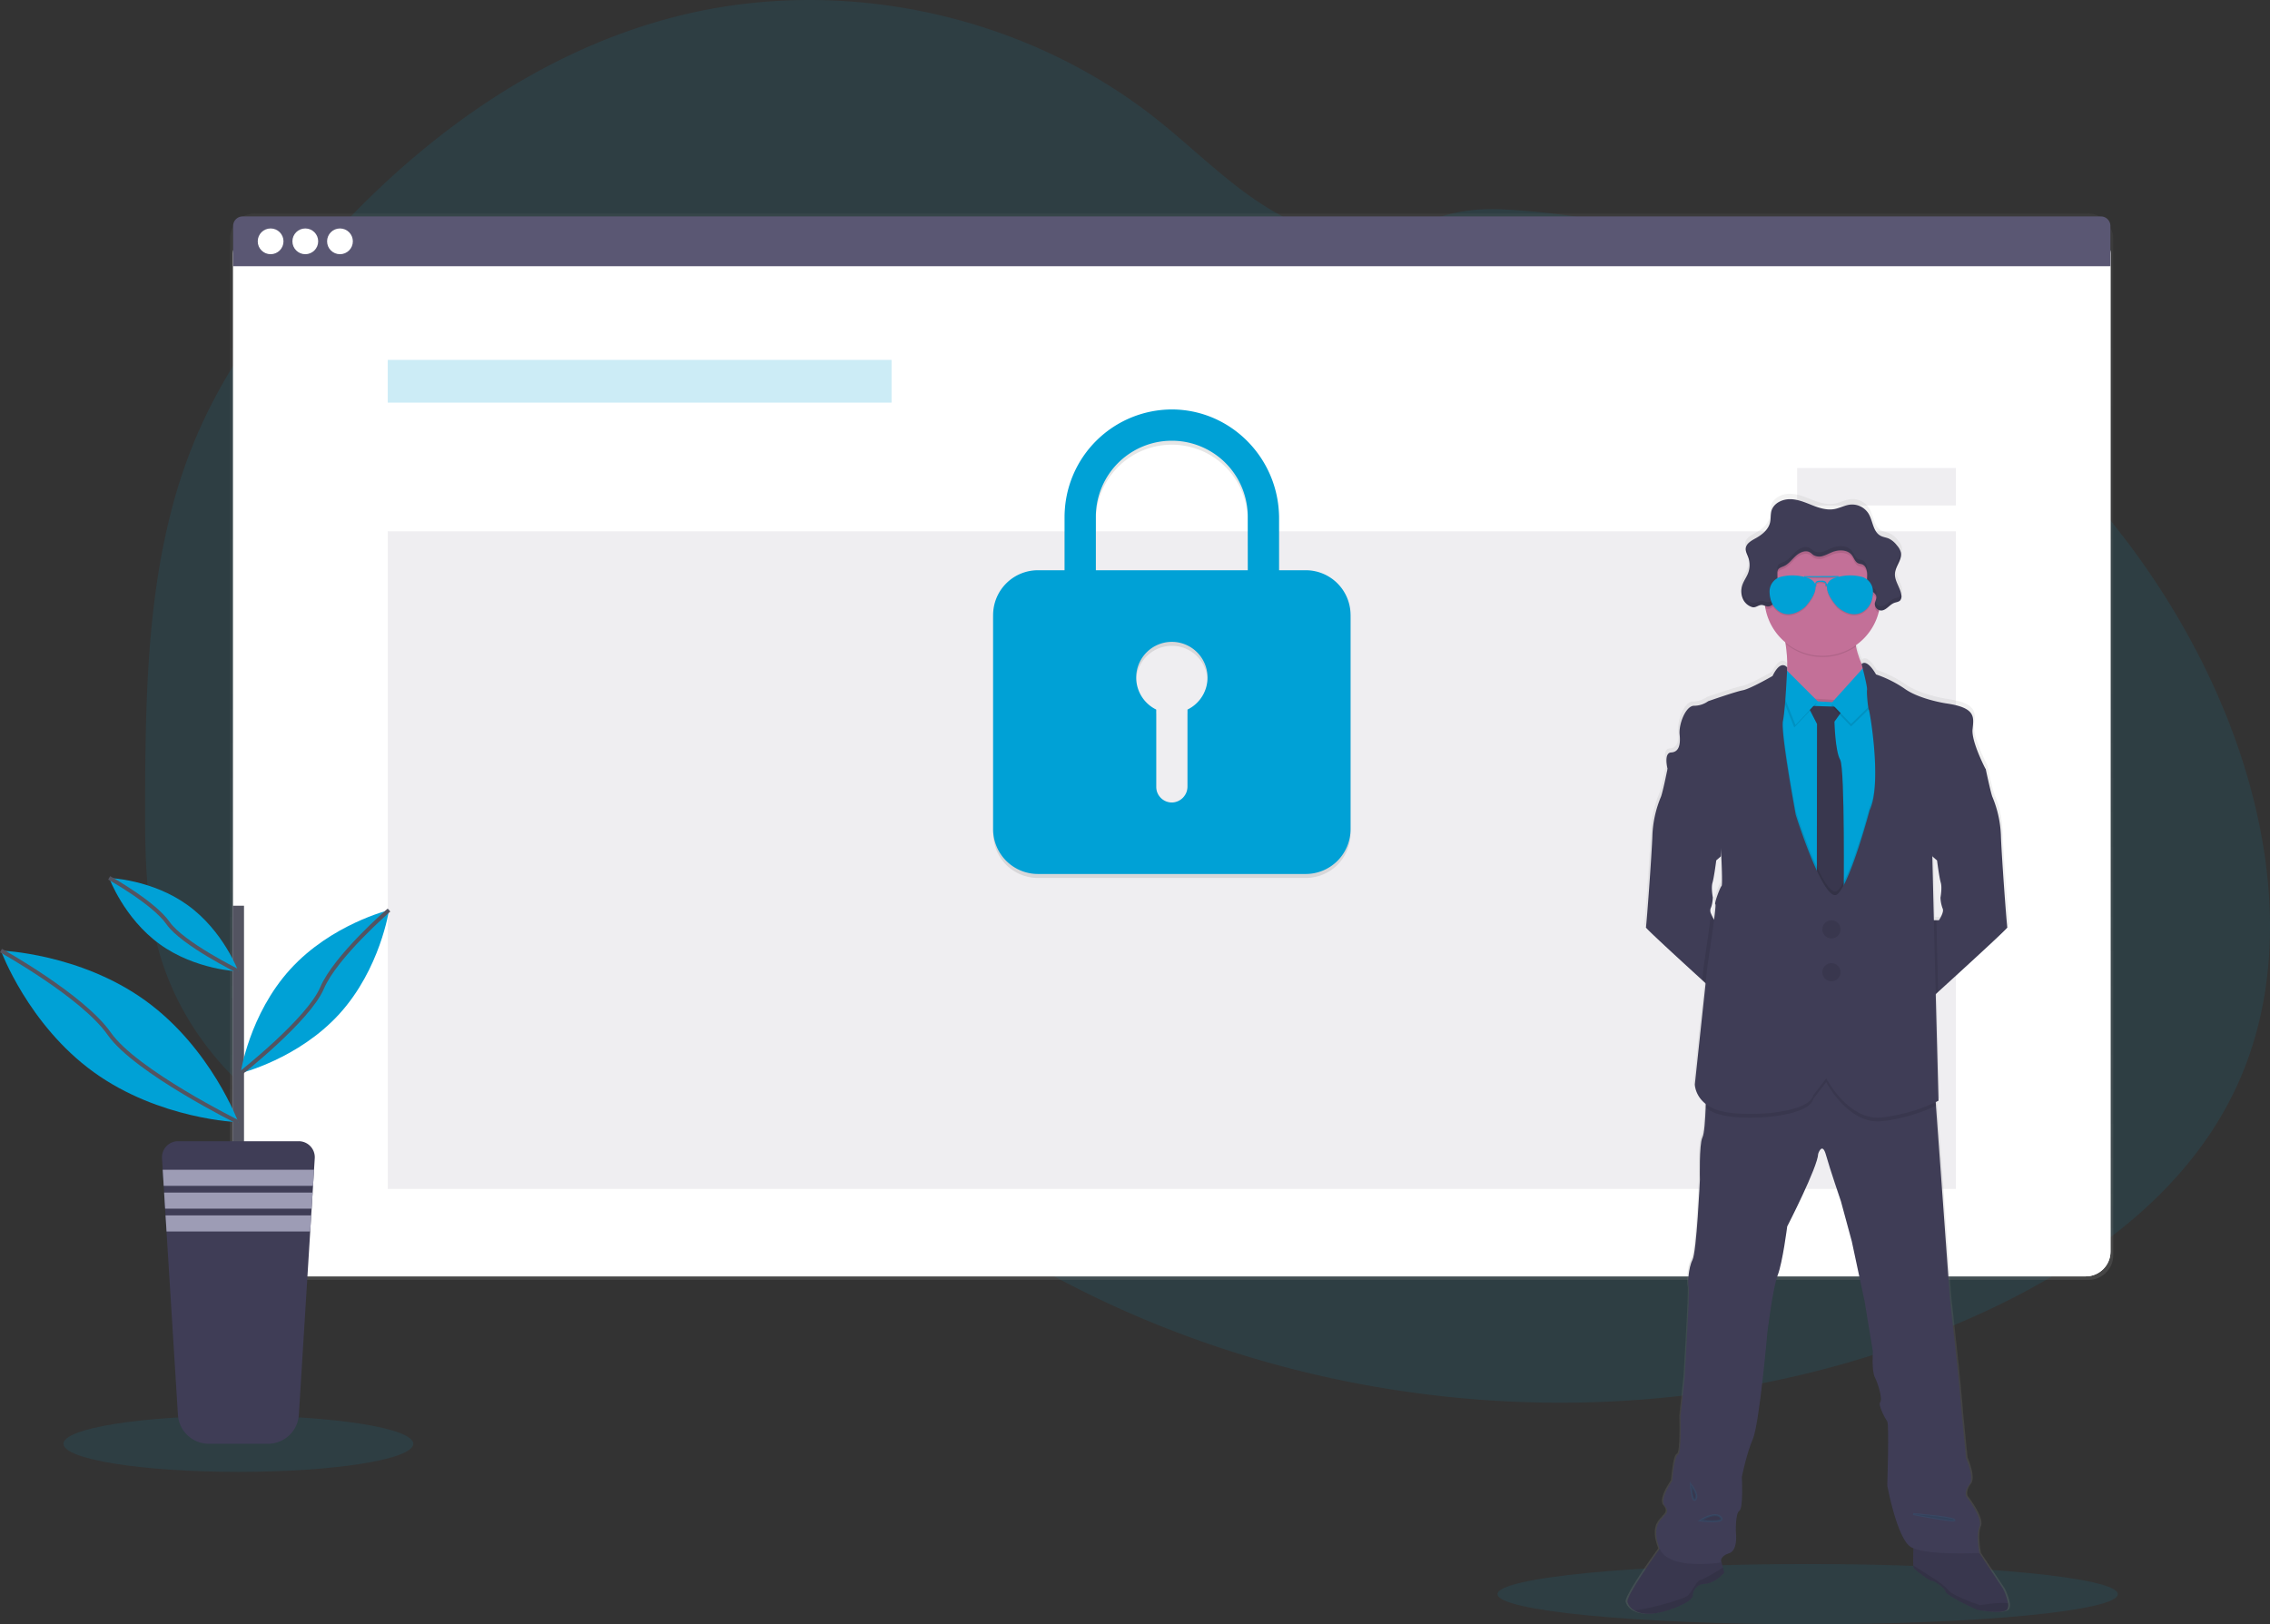 <svg data-name="Layer 1" xmlns="http://www.w3.org/2000/svg" xmlns:xlink="http://www.w3.org/1999/xlink" width="1145.57" height="819.91" viewBox="0 0 1145.57 819.91"><rect x="0" y="0" width="1145.57" height="819.91" fill="#333333" stroke="none"/><defs><linearGradient id="a" x1="591.3" y1="646.08" x2="591.3" y2="107.75" gradientUnits="userSpaceOnUse"><stop offset="0" stop-color="gray" stop-opacity=".25"/><stop offset=".54" stop-color="gray" stop-opacity=".12"/><stop offset="1" stop-color="gray" stop-opacity=".1"/></linearGradient><linearGradient id="b" x1="944.34" y1="854.67" x2="944.34" y2="289.29" xlink:href="#a"/></defs><path d="M1127.43 551.22c-26.57 54.81-80.52 91.46-136.43 115.63-75.27 32.55-158.16 45.46-239.91 40q-21.49-1.43-42.85-4.57a540.44 540.44 0 01-143.27-41.72q-19.74-8.89-38.68-19.41a494.85 494.85 0 01-60.46-39.54q-7.23-5.52-14.26-11.32c-3.25-2.68-6.47-5.42-9.74-8.08-6.9-5.61-14-10.94-21.92-14.93a78.31 78.31 0 00-7.34-3.24c-25.08-9.54-54-5.94-80.11 1.5-19.86 5.66-39.22 13.41-59.06 18.94a196 196 0 01-26.91 5.72 143.21 143.21 0 01-60.46-5.31l-1.67-.52q-4.2-1.32-8.33-2.89l-1.67-.64q-4-1.54-7.83-3.31l-1.67-.76q-4-1.86-7.83-3.93c-.92-.48-1.83-1-2.73-1.49a163.67 163.67 0 01-39.16-30.49c-.33-.33-.64-.67-1-1-1.59-1.72-3.15-3.47-4.66-5.26-.56-.66-1.12-1.32-1.67-2q-2.69-3.28-5.19-6.71c-.25-.33-.49-.67-.73-1a144.59 144.59 0 01-16.86-30.49c-.14-.33-.27-.67-.39-1q-2-5.15-3.65-10.47c-.45-1.48-.88-3-1.26-4.48-.13-.44-.25-.89-.36-1.33-5.52-21.73-6.15-44.32-6.15-66.78v-7.85c.16-36.33.72-73.28 6.08-109.11 0-.25.07-.5.11-.74a340.76 340.76 0 017.31-35.82 264.25 264.25 0 0112.31-36.3c12.33-29 30.26-55.39 50.17-79.85C199.35 79.12 265.12 27.45 342.1 8.11c82.95-20.83 175.14-.87 242.05 52.4 20.4 16.24 38.73 35.47 61.64 47.92 20 10.84 43.41 15.33 64.83 6.8 17.7-7.05 29.22-10.55 49.1-9.48a411.56 411.56 0 01120.36 25.21c1.56.57 3.12 1.16 4.67 1.75 100.71 38.53 187.28 115.08 232.28 213.45q1.79 3.9 3.47 7.86c26.83 62.67 36.53 136.12 6.93 197.2z" fill="#00a1d6" opacity=".1"/><ellipse cx="120.3" cy="728.81" rx="88.28" ry="14.18" fill="#00a1d6" opacity=".1"/><ellipse cx="912.26" cy="804.71" rx="156.53" ry="15.2" fill="#00a1d6" opacity=".1"/><rect x="116.14" y="107.75" width="950.33" height="538.33" rx="12.49" ry="12.49" fill="url(#a)"/><rect x="117.65" y="115.32" width="947.42" height="528.97" rx="12.49" ry="12.49" fill="#fff"/><rect x="117.65" y="115.32" width="947.42" height="528.97" rx="12.49" ry="12.49" fill="#fff"/><rect x="117.65" y="115.32" width="947.42" height="528.97" rx="12.49" ry="12.49" fill="#fff" opacity=".04"/><path d="M1060.26 109.25h-937.8a4.81 4.81 0 00-4.81 4.81v20.33h947.38v-20.33a4.81 4.81 0 00-4.77-4.81z" fill="#5a5773"/><g data-name="buttons" fill="#fff"><circle cx="136.57" cy="121.82" r="6.5"/><circle cx="154.07" cy="121.82" r="6.5"/><circle cx="171.57" cy="121.82" r="6.5"/></g><path fill="#00a1d6" opacity=".2" d="M195.68 181.67h254.25v21.58H195.68z"/><path fill="#5a5773" opacity=".1" d="M195.68 268.2h791.36v331.96H195.68z"/><path d="M659.03 289.85h-13.55v-26.32c0-29.7-23.68-54.39-53.38-54.84a54.28 54.28 0 00-54.85 54.11v27.05h-13.52a22.62 22.62 0 00-22.55 22.55v108.22a22.62 22.62 0 0022.55 22.55h135.3a22.61 22.61 0 0022.54-22.55V312.4a22.61 22.61 0 00-22.54-22.55zm-59.75 70.35v38.76a8.09 8.09 0 01-7.5 8.12 7.91 7.91 0 01-8.28-7.9v-39a18 18 0 1115.78 0zm30.44-70.35h-76.69V262.8a38.33 38.33 0 0176.66 0z" opacity=".1"/><path d="M659.03 287.85h-13.55v-26.32c0-29.7-23.68-54.39-53.38-54.84a54.28 54.28 0 00-54.85 54.11v27.05h-13.52a22.62 22.62 0 00-22.55 22.55v108.22a22.62 22.62 0 0022.55 22.55h135.3a22.61 22.61 0 0022.54-22.55V310.4a22.61 22.61 0 00-22.54-22.55zm-59.75 70.35v38.76a8.09 8.09 0 01-7.5 8.12 7.91 7.91 0 01-8.28-7.9v-39a18 18 0 1115.78 0zm30.44-70.35h-76.69V260.8a38.33 38.33 0 0176.66 0z" fill="#00a1d6"/><path fill="#5a5773" opacity=".1" d="M906.94 236.25h80.1v18.91h-80.1z"/><path d="M1041.27 849.33a28.47 28.47 0 00-2.68-7.61l-12-17.92h.07s-1.89-9 0-13.42-6.74-15.29-6.74-15.29-1.05-2.73 1.69-6.09-1.69-13.2-1.69-13.2-2.1-20.55-2.31-23.69-1.9-20.54-1.9-20.54l-4-36.89-7.12-97.77-.13-1.83c.88-.43 1.35-.7 1.35-.7l-1.42-54.06 1.23-1.11c10.74-9.72 35.51-32.22 35.26-32.71s-3-37.57-3.32-46.85a55.83 55.83 0 00-4.26-19.18c-.62-1.23-2.41-9.34-3.15-12.77-.2-.94-.33-1.53-.33-1.53s-7.26-13.84-6.63-20.13 1.89-11-13.59-13.2c0 0-13-1.94-20.74-7.23a59 59 0 00-14.86-7.44s-4.34-8-7.36-5.29a42 42 0 01-2.85-8.91l-.09-.56a29.47 29.47 0 0011.64-16.66c.1-.38.18-.77.27-1.15a3.25 3.25 0 00.93.17c2.63 0 4.25-2.93 6.71-3.86 1-.39 2.23-.45 3-1.24a2.93 2.93 0 00.66-2.21 4.51 4.51 0 000-.82 2.93 2.93 0 000-.29v.1c-.67-3.64-3.49-6.87-3.18-10.57.3-3.48 3.36-6.54 3.11-9.93a5.4 5.4 0 00-.07-.8v.12a8.56 8.56 0 00-2-3.54 11.36 11.36 0 00-4.12-3.46c-1.39-.61-3-.75-4.3-1.48-3.82-2.08-3.81-7.5-6.08-11.2A9.91 9.91 0 00961 292c-2.84.28-5.41 1.79-8.22 2.28-3.84.68-7.75-.57-11.39-2s-7.33-3-11.24-3-8.14 2-9.32 5.69c-.63 2-.32 4.15-.8 6.18-.86 3.58-4 6.14-7.25 7.92-2 1.11-4.38 2.38-5 4.48v-.16a3.84 3.84 0 00-.1.51 3.75 3.75 0 000 .67c0 1.44.76 2.81 1.27 4.18a11.53 11.53 0 01-.06 8.06c-.74 1.9-2 3.57-2.72 5.46a10.75 10.75 0 00-.66 2.74v-.16a11 11 0 000 1.28 9 9 0 001 4.2 7.54 7.54 0 004.49 3.77c2 .46 3.25-1.5 5.36-1a8.42 8.42 0 011.11.35c.07.45.14.9.22 1.34a29.39 29.39 0 0010.14 17.17c0 .24.08.48.11.73a67.15 67.15 0 01.83 12.06s-3.15-4.61-7.47 4.29c0 0-11.27 6.5-15.16 7.24s-17.7 5.55-17.7 5.55a12.18 12.18 0 01-7.16 2.31c-4.31 0-7.89 9.43-7.37 14.56s-.31 8.91-4.32 9.12-1.82 8.34-1.79 8.48l-.37 1.75c-.78 3.58-2.48 11.26-3.08 12.46a56 56 0 00-4.27 19.18c-.31 9.28-3 46.22-3.31 46.85-.21.41 16.76 15.92 28.69 26.76l1.73 1.56-5.49 51.28a13.69 13.69 0 005.64 10c0 .6 0 1.21-.06 1.84-.24 6-.72 13.26-1.68 15.16-1.68 3.36-1.26 21.38-1.26 21.38s-1.69 36.68-3.79 40.67-2.53 12.36-1.9 14-2.11 45.69-2.11 45.69l-2.1 19.71s.63 18.86-1.27 19.28-2.95 13.42-2.95 13.42-6.73 9.22-3.79 12.57-.43 4.83-.74 5.66-6.42 4-2 15.72a3.45 3.45 0 00.14.34c-4.14 5.75-17.26 24.3-16.46 27.12a7.43 7.43 0 003.5 4.2c3.09 1.85 8.39 2.71 16.82 0 14-4.51 13-7.76 13-7.76a5.94 5.94 0 015.9-5.66c5.79-.42 10.11-5.76 10.11-5.76l-.68-2.53-.93-3.5c.11-1 .82-2.75 4-3.72 4.85-1.47 3.58-10.69 3.58-10.69s-.42-9.64 1.68-10.9 1.27-17.19 1.27-17.19 2.32-11.53 5.68-19.29 7.38-53.86 7.38-53.86 2.73-22.64 5.26-29.14 4.85-24.73 4.85-24.73 15.59-30.19 15.79-36.9c0 0 2-6.29 4 .63s7.62 23.48 7.62 23.48l5.47 20.33 6.53 30.39 4.22 25.58s-.64 9.64 1 13 4 11.1 2.74 12.57 2.52 8.39 3.58 9.85 0 32.49 0 32.49 4.84 26.41 11.79 31a8.5 8.5 0 001.54.8c-.1 2.86-.2 6.69-.07 8.69a3.33 3.33 0 00.22 1.31c.63.84 7.79 6.5 9.27 6.5s6.73 3.67 6.95 5.45 15.39 9.32 17.54 9.54 12.57 2.09 14-.84a4.85 4.85 0 00.29-2.71zM1004 471.61l1.08.93s1.11 8.65 1.9 11.24-.16 7.63-.16 7.63a17.55 17.55 0 001.11 5.5c.94 1.89-1.9 6-1.9 6h-2.53l-.79-32.38zm-75.23-96.68v-.19c-.02.06-.03.13-.03.19zm-38.85 124.65a3.65 3.65 0 01-.16-2.67 8 8 0 00.53-1.48 22.92 22.92 0 00.58-4 .28.28 0 000-.05c-.09-.48-.9-5.12-.15-7.58s1.89-11.24 1.89-11.24l.72-.61 1.67-1.45s0-.54.12-1.43c.35 7.6.63 16 .18 16.42-.84.83-3.9 9-3.16 9.32.24.11-.09 3.38-.65 7.78a15.94 15.94 0 01-1.57-3.01z" transform="translate(-26.97 -40.04)" fill="url(#b)"/><path d="M943.55 342.88v12.44l-25.52 12.83s-25.34-15.33-19.09-21.43c4-3.86 3.23-14.46 2.15-21.75-.63-4.24-1.36-7.35-1.36-7.35s45.52-13 38.64-3.13c-2.3 3.3-2.48 7.57-1.71 11.8 1.56 8.39 6.89 16.59 6.89 16.59z" fill="#c37098"/><path d="M873.64 464.53l-3.29 40.52s-4.93-4.47-11.31-10.29c-11.83-10.79-28.63-26.22-28.43-26.63.31-.63 3-37.39 3.29-46.63a55.8 55.8 0 014.22-19.08c.6-1.2 2.29-8.84 3-12.41.24-1.11.39-1.83.39-1.83l5.52-2.22s23 25.66 23 26.13-1.57 20.18-1.57 20.18l-1.63 1.42-.71.61s-1.1 8.61-1.88 11.19.06 7.06.15 7.54a23.25 23.25 0 01-.57 4 8.38 8.38 0 01-.53 1.47 3.67 3.67 0 00.16 2.66 16.08 16.08 0 001.72 3.29zm139.39 3.6c.24.49-24.29 22.88-34.92 32.55l-4.82 4.37-3.26-40.52h8.45s2.82-4.07 1.88-5.95a17.39 17.39 0 01-1.09-5.47s.93-5 .15-7.59-1.88-11.19-1.88-11.19l-1.07-.92-1.27-1.11s-1.57-19.71-1.57-20.18 23-26.13 23-26.13l5.48 2.19s.12.59.32 1.53c.74 3.41 2.51 11.48 3.12 12.71a55.8 55.8 0 014.22 19.08c.26 9.24 2.94 46 3.26 46.63zm.1 343.94c-1.47 2.92-11.79 1-13.92.84s-17.17-7.73-17.38-9.5-5.42-5.42-6.88-5.42-8.55-5.64-9.18-6.47a3.19 3.19 0 01-.21-1.3c-.22-3.43.21-12.26.21-12.26l30.25 1.67 14.7 22.11a28.52 28.52 0 012.66 7.57 5 5 0 01-.25 2.76z" fill="#3f3d56"/><path d="M1013.13 812.07c-1.47 2.92-11.79 1-13.92.84s-17.17-7.73-17.38-9.5-5.42-5.42-6.88-5.42-8.55-5.64-9.18-6.47a3.19 3.19 0 01-.21-1.3c-.22-3.43.21-12.26.21-12.26l30.25 1.67 14.7 22.11a28.52 28.52 0 012.66 7.57 5 5 0 01-.25 2.76z" opacity=".1"/><path d="M1013.13 812.07c-1.47 2.92-11.79 1-13.92.84s-17.17-7.73-17.38-9.5-5.42-5.42-6.88-5.42-8.55-5.64-9.18-6.47a3.19 3.19 0 01-.21-1.3l9.8 6.2s6.26 4 7.93 6.37 14.83 7.3 15.92 7.4c.81.08 9.45-1.58 14.17-.88a5 5 0 01-.25 2.76z" opacity=".1"/><path d="M870.13 793.82s-4.28 5.32-10 5.73a5.89 5.89 0 00-5.84 5.63s1 3.24-12.83 7.73c-8.35 2.69-13.6 1.84-16.66 0a7.44 7.44 0 01-3.47-4.18c-.94-3.33 17.52-28.68 17.52-28.68l16.8-1 12 5.42 1.84 6.87z" fill="#3f3d56"/><path d="M870.13 793.82s-4.28 5.32-10 5.73a5.89 5.89 0 00-5.84 5.63s1 3.24-12.83 7.73c-8.35 2.69-13.6 1.84-16.66 0a7.44 7.44 0 01-3.47-4.18c-.94-3.33 17.52-28.68 17.52-28.68l16.8-1 12 5.42 1.84 6.87z" opacity=".1"/><path d="M870.13 793.82s-4.28 5.32-10 5.73a5.89 5.89 0 00-5.84 5.63s1 3.24-12.83 7.73c-8.35 2.69-13.6 1.84-16.66 0 7.87-.82 25.26-5.79 27-7.51 2.09-2.09 4.7-7.83 6.47-7.93 1.23-.08 7.48-3.84 11.23-6.17z" fill="none"/><path d="M870.13 793.82s-4.28 5.32-10 5.73a5.89 5.89 0 00-5.84 5.63s1 3.24-12.83 7.73c-8.35 2.69-13.6 1.84-16.66 0 7.87-.82 25.26-5.79 27-7.51 2.09-2.09 4.7-7.83 6.47-7.93 1.23-.08 7.48-3.84 11.23-6.17z" opacity=".1"/><path d="M998.94 770.56c-1.88 4.38 0 13.35 0 13.35s-28 1.46-34.84-3.13-11.68-30.88-11.68-30.88 1-30.87 0-32.33-4.8-8.34-3.55-9.8-1-9.18-2.71-12.52-1-12.93-1-12.93l-4.18-25.46-6.46-30.24-5.49-20.24s-5.63-16.48-7.54-23.36-3.93-.63-3.93-.63c-.2 6.68-15.64 36.72-15.64 36.72s-2.3 18.15-4.8 24.61-5.22 29-5.22 29-4 45.89-7.3 53.61-5.57 19.19-5.57 19.19.84 15.86-1.25 17.11-1.75 10.85-1.75 10.85 1.25 9.17-3.55 10.64-4 4.59-4 4.59-26.7 4.38-31.08-7.31 1.67-14.8 2-15.64 3.66-2.29.74-5.64 3.75-12.51 3.75-12.51 1.05-12.93 2.92-13.35 1.26-19.19 1.26-19.19l2.08-19.61s2.72-43.81 2.09-45.48-.21-10 1.88-14 3.75-40.48 3.75-40.48-.42-17.93 1.25-21.27c1-1.89 1.42-9.16 1.66-15.09.18-4.53.22-8.28.22-8.28l23.36-8.76 30-9.59 25.24 12.1 36.93 7.09.46 6.37 7.05 97.31 4 36.71s1.67 17.31 1.88 20.44 2.29 23.58 2.29 23.58 4.38 9.8 1.67 13.14-1.67 6-1.67 6 8.61 10.93 6.73 15.31z" fill="#3f3d56"/><path d="M938.39 314.49c-2.3 3.3-2.48 7.57-1.71 11.8a29.34 29.34 0 01-35.57-1.33c-.63-4.24-1.36-7.35-1.36-7.35s45.52-12.98 38.64-3.12z" opacity=".1"/><path d="M949.03 301.73a29.3 29.3 0 11-29.3-29.3 29.16 29.16 0 0129.3 29.3z" fill="#c37098"/><path opacity=".1" d="M955.13 350.42l-9.6 170.95-52.15-10.95-10.33-68.53 10.23-92 7.7.99 13.58 1.73 13.45.83 14.58-1.62 12.54-1.4z"/><path fill="#00a1d6" d="M955.13 351.67l-9.6 170.95-52.15-10.95-10.33-68.53 10.23-91.99 7.7.98 13.58 1.73 13.45.83 14.58-1.62 12.54-1.4z"/><path d="M912.26 356.26l18.78.63-5.28 7.39s.37 14.93 2.88 19.21 1.77 70.4 1.77 70.4l-5 9.49-8.55-10.64.11-87.3z" fill="#3f3d56"/><path d="M912.26 356.26l18.78.63-5.28 7.39s.37 14.93 2.88 19.21 1.77 70.4 1.77 70.4l-5 9.49-8.55-10.64.11-87.3z" opacity=".1"/><path opacity=".1" d="M941.67 336.86l-17.52 19.4 10.01 10.43 16.59-16.17-9.08-13.66z"/><path fill="#00a1d6" d="M941.67 335.61l-17.52 19.4 10.01 10.43 16.59-16.17-9.08-13.66z"/><path opacity=".1" d="M916.75 355.32l-17.74-17.73-1.67 9.28 8.14 20.34 11.27-11.89z"/><path fill="#00a1d6" d="M917.37 354.07l-17.73-17.73-1.67 9.28 8.14 20.34 11.26-11.89z"/><path d="M977.08 558.1a86.57 86.57 0 01-27 7.81c-17.21 2.19-28.47-19.71-28.47-19.71l-6.57 8.55c-2.09 9.08-33.9 11.37-46.83 7.93a20.69 20.69 0 01-7.42-3.51c.18-4.53.22-8.28.22-8.28l23.36-8.76 30-9.59 25.24 12.1 36.93 7.09zm-21.95-206.42l-9.59 170.94-52.16-10.95-10.35-68.52 10.22-92 7.7 1a93.48 93.48 0 01-1.13 10c-1.25 5.85 6.47 47.36 6.47 47.36s14.67 46.55 21.27 39.84 16-42.14 16-42.14c6.37-13.14.11-50-.36-50.74a14.88 14.88 0 01-.6-3.35zm22.53 132.28l.44 16.75-4.82 4.37-3.25-40.55h7.2zm-113.26-30.9a23.25 23.25 0 01-.57 4c0-.37 0-.58-.08-.61-.3-.08.06-1.61.65-3.39zm9.24 11.47l-3.29 40.52s-4.93-4.47-11.31-10.29l.76-7.18s2.69-17.64 3.67-26.34a16.08 16.08 0 001.72 3.29z" opacity=".1"/><path d="M901.93 336.96s-3.12-4.59-7.4 4.27c0 0-11.16 6.47-15 7.2s-17.5 5.53-17.5 5.53a12.08 12.08 0 01-7.09 2.29c-4.28 0-7.83 9.39-7.31 14.5s-.31 8.87-4.27 9.08-1.78 8.44-1.78 8.44l26.39 30.25s1.67 27.85.84 28.69-3.86 9-3.13 9.28-4 31.08-4 31.08l-6.36 59.77s0 10 12.94 13.45 44.77 1.17 46.82-7.91l6.57-8.56s11.26 21.91 28.47 19.72 28.17-8.45 28.17-8.45l-1.88-71.63-1.25-51.63 26.87-44.15s-7.2-13.77-6.57-20 1.87-10.95-13.46-13.14c0 0-12.93-1.93-20.55-7.2a58.74 58.74 0 00-14.7-7.4s-4.3-8-7.29-5.26c0 0 3 11.31 2.75 13s.47 9.33.94 10.12 6.73 37.6.36 50.74c0 0-9.35 35.43-16 42.14s-21.27-39.84-21.27-39.84-7.72-41.52-6.47-47.36 2.16-27.02 2.16-27.02z" fill="#3f3d56"/><circle cx="924.25" cy="469.12" r="4.59" fill="#3f3d56"/><circle cx="924.25" cy="490.76" r="4.59" fill="#3f3d56"/><circle cx="924.25" cy="469.12" r="4.59" opacity=".1"/><circle cx="924.25" cy="490.76" r="4.59" opacity=".1"/><path d="M965.5 764.3s18.84 1.46 20.71 2.92-20.71-2.92-20.71-2.92zm-112.17-14.81s4 5 2.3 7.3-2.3-7.3-2.3-7.3zm4.8 18.03s7.3-4.8 10.22-1.61-10.22 1.61-10.22 1.61z" stroke="#00a1d6" stroke-miterlimit="10" opacity=".1"/><path d="M949.03 301.73a29.16 29.16 0 01-.94 7.41 3.33 3.33 0 01-1.94-3.26c.13-1.19.92-2.28.75-3.46-.25-1.82-2.45-2.56-3.61-4-1.43-1.74-1.12-4.27-1-6.52s-.45-5-2.56-5.77c-.63-.23-1.32-.25-1.93-.51-1.66-.7-2.17-2.76-3.28-4.18-2.22-2.86-6.63-2.8-10-1.44a47.53 47.53 0 01-4.5 1.88 5.88 5.88 0 01-4.71-.35c-.66-.42-1.19-1-1.87-1.42-2.26-1.36-5.22 0-7.18 1.75s-3.53 4.1-6 5.17c-1.11.5-2.48.8-3 1.88a3.94 3.94 0 00-.32 1.87c0 3.89.46 7.84-.35 11.65-.52 2.45-2.24 5.23-4.73 4.93a4.67 4.67 0 01-.91-.23 29.3 29.3 0 1158.1-5.42z" opacity=".1"/><path d="M889.64 305.47c.75.17 1.46.56 2.23.66 2.49.3 4.21-2.48 4.73-4.93.81-3.81.39-7.76.36-11.65a3.81 3.81 0 01.31-1.87c.57-1.08 1.94-1.38 3-1.88 2.42-1.08 4-3.38 6-5.17s4.91-3.11 7.17-1.75c.67.4 1.21 1 1.87 1.42a6 6 0 004.72.35c1.55-.46 3-1.27 4.49-1.88 3.34-1.36 7.76-1.41 10 1.43 1.11 1.43 1.62 3.48 3.28 4.18.61.26 1.3.29 1.93.52 2.11.79 2.65 3.52 2.56 5.77s-.39 4.78 1 6.52c1.16 1.42 3.36 2.16 3.61 4 .16 1.18-.62 2.28-.75 3.46a3.32 3.32 0 003.13 3.54c2.6 0 4.21-2.91 6.64-3.84 1-.39 2.21-.45 3-1.24a3.31 3.31 0 00.62-2.71c-.49-3.83-3.56-7.16-3.23-11 .31-3.68 3.72-6.89 3-10.51a8.52 8.52 0 00-2-3.57 11.56 11.56 0 00-4.08-3.45c-1.39-.6-3-.74-4.27-1.47-3.78-2.07-3.77-7.47-6-11.15a9.79 9.79 0 00-9.12-4.54c-2.81.28-5.36 1.77-8.14 2.27-3.81.68-7.67-.57-11.28-2s-7.26-3-11.13-3-8.06 2-9.24 5.66c-.62 2-.31 4.14-.79 6.15-.84 3.57-4 6.11-7.18 7.88-2.19 1.22-4.82 2.62-5.08 5.11-.17 1.58.7 3 1.25 4.53a11.53 11.53 0 01-.06 8c-.73 1.89-1.95 3.55-2.69 5.43a9.75 9.75 0 00.26 8 7.46 7.46 0 004.57 3.75c1.97.47 3.21-1.48 5.31-1.02z" fill="#3f3d56"/><path d="M896.6 299.02c-.52 2.45-2.25 5.23-4.74 4.93-.77-.1-1.47-.49-2.23-.66-2.09-.46-3.33 1.5-5.3 1a7.48 7.48 0 01-4.58-3.75 8.66 8.66 0 01-.93-3.27 9.13 9.13 0 00.93 5.15 7.48 7.48 0 004.58 3.75c2 .46 3.21-1.5 5.3-1a22.61 22.61 0 002.23.65c2.49.31 4.22-2.47 4.74-4.92a28.89 28.89 0 00.48-6.57 24.63 24.63 0 01-.48 4.69zm-13.7-15.06a11.51 11.51 0 00-.66-4.83 25.53 25.53 0 01-1.15-3.16 4.59 4.59 0 00-.1.51c-.17 1.57.71 3 1.25 4.53a11.47 11.47 0 01.66 2.95zm76.4-5.27c-.47 2.84-2.77 5.51-3 8.5a7.15 7.15 0 000 1.54c.5-3.49 3.59-6.58 3-10.04zm.17 21.1a2.35 2.35 0 01-.57 1.12c-.74.79-2 .85-3 1.24-2.43.93-4 3.87-6.64 3.84a3.35 3.35 0 01-3-2.32 5.18 5.18 0 00-.14.66 3.32 3.32 0 003.13 3.53c2.61 0 4.21-2.91 6.64-3.83 1-.39 2.22-.45 3-1.24a3.31 3.31 0 00.62-2.71c-.01-.12-.03-.2-.04-.29zm-12.54-.83c-.25-1.82-2.45-2.56-3.61-4a5.48 5.48 0 01-1.1-3.28c-.08 1.86-.05 3.76 1.1 5.16s2.9 2 3.46 3.44a3.21 3.21 0 00.15-1.32zm-4.65-10.47c.08-2.25-.46-5-2.57-5.77-.62-.23-1.31-.26-1.92-.51-1.66-.7-2.18-2.76-3.28-4.18-2.23-2.85-6.64-2.8-10-1.44-1.5.61-2.93 1.42-4.49 1.88a5.88 5.88 0 01-4.71-.35c-.66-.42-1.2-1-1.87-1.42-2.27-1.36-5.23 0-7.18 1.75s-3.53 4.09-6 5.17c-1.12.5-2.48.8-3.06 1.88a3.93 3.93 0 00-.31 1.87v1.17a2.84 2.84 0 01.29-1.16c.58-1.08 1.94-1.38 3.06-1.88 2.42-1.08 4-3.38 6-5.17s4.91-3.11 7.18-1.75c.67.4 1.21 1 1.87 1.41a5.84 5.84 0 004.71.35 46.21 46.21 0 004.49-1.87c3.35-1.36 7.76-1.42 10 1.43 1.1 1.42 1.62 3.48 3.28 4.18.61.26 1.3.29 1.92.52 1.71.64 2.39 2.56 2.54 4.46z" opacity=".1"/><g opacity=".1"><path d="M893.03 298.96a7.67 7.67 0 015.78-7.17 24 24 0 0113.48.61c9.49 3.14-1.2 14.44-1.2 14.44s-7.11 7-13.74 2.11a10.39 10.39 0 01-3.87-6 15.3 15.3 0 01-.45-3.99zm52.17 0a7.67 7.67 0 00-5.79-7.17 24 24 0 00-13.47.61c-9.49 3.14 1.2 14.44 1.2 14.44s7.1 7 13.74 2.11a10.39 10.39 0 003.87-6 15.3 15.3 0 00.45-3.99z"/><path d="M910.5 291.48v.47h17.33v-.56l-17.33.09zm5.53 5.01h.55v-1.59s1.76-1.37 4.68 0v1.42h1v-.93h-.49s.2-1.93-3.06-1.62c0 0-2.62-.25-2.56 1.41h-.6z"/></g><path d="M893.03 298.31a7.67 7.67 0 015.78-7.17 24.13 24.13 0 0113.48.61c9.49 3.15-1.2 14.44-1.2 14.44s-7.11 7-13.74 2.11a10.33 10.33 0 01-3.87-6 15.21 15.21 0 01-.45-3.99zm52.17 0a7.67 7.67 0 00-5.79-7.17 24.09 24.09 0 00-13.47.61c-9.49 3.15 1.2 14.44 1.2 14.44s7.1 7 13.74 2.11a10.33 10.33 0 003.87-6 15.21 15.21 0 00.45-3.99z" fill="#00a1d6"/><path fill="#00a1d6" d="M910.5 290.85v.48h17.33v-.57l-17.33.09zm5.53 5.01h.55v-1.59s1.76-1.36 4.68 0v1.43h1v-.94h-.49s.2-1.92-3.06-1.62c0 0-2.62-.24-2.56 1.41h-.6z"/><path fill="#535461" d="M117.46 457.19h5.68v127.9h-5.68z"/><path d="M158.84 584.7l-.36 5.76-.5 8.13-.21 3.39-.5 8.14-.22 3.39-.5 8.13-5.73 92.47a15.66 15.66 0 01-15.63 14.7h-29.78a15.65 15.65 0 01-15.62-14.7l-5.76-92.47-.5-8.13-.21-3.39-.49-8.16-.21-3.39-.5-8.13-.36-5.76a8.11 8.11 0 018.1-8.61h60.89a8.1 8.1 0 018.09 8.63z" fill="#3f3d56"/><path fill="#9d9cb5" d="M158.48 590.46l-.5 8.13H82.61l-.5-8.13h76.37zm-.71 11.52l-.5 8.14H83.33l-.51-8.14h74.95zm-.72 11.53l-.5 8.13h-72.5l-.51-8.13h73.51z"/><path d="M73.44 505.13c33.08 23.93 46.86 61.37 46.86 61.37s-39.87-1.37-73-25.3S.44 479.83.44 479.83s39.91 1.37 73 25.3z" fill="#00a1d6"/><path d="M.49 479.83s41.38 23 54.65 42 65.16 44.68 65.16 44.68" fill="none" stroke="#535461" stroke-miterlimit="10" stroke-width="2"/><path d="M94.79 456.96c18 13 25.51 33.4 25.51 33.4s-21.7-.74-39.71-13.77-25.5-33.4-25.5-33.4 21.7.69 39.7 13.77z" fill="#00a1d6"/><path d="M55.09 443.14s22.52 12.5 29.74 22.85 35.47 24.32 35.47 24.32" fill="none" stroke="#535461" stroke-miterlimit="10" stroke-width="2"/><path d="M146.47 489.28c-20.69 22.73-25.06 52.43-25.06 52.43s29.16-7.15 49.84-29.88 25.06-52.44 25.06-52.44-29.16 7.15-49.84 29.89z" fill="#00a1d6"/><path d="M196.31 459.39s-26.94 23.3-33.79 39.36-41.11 43-41.11 43" fill="none" stroke="#535461" stroke-miterlimit="10" stroke-width="2"/></svg>